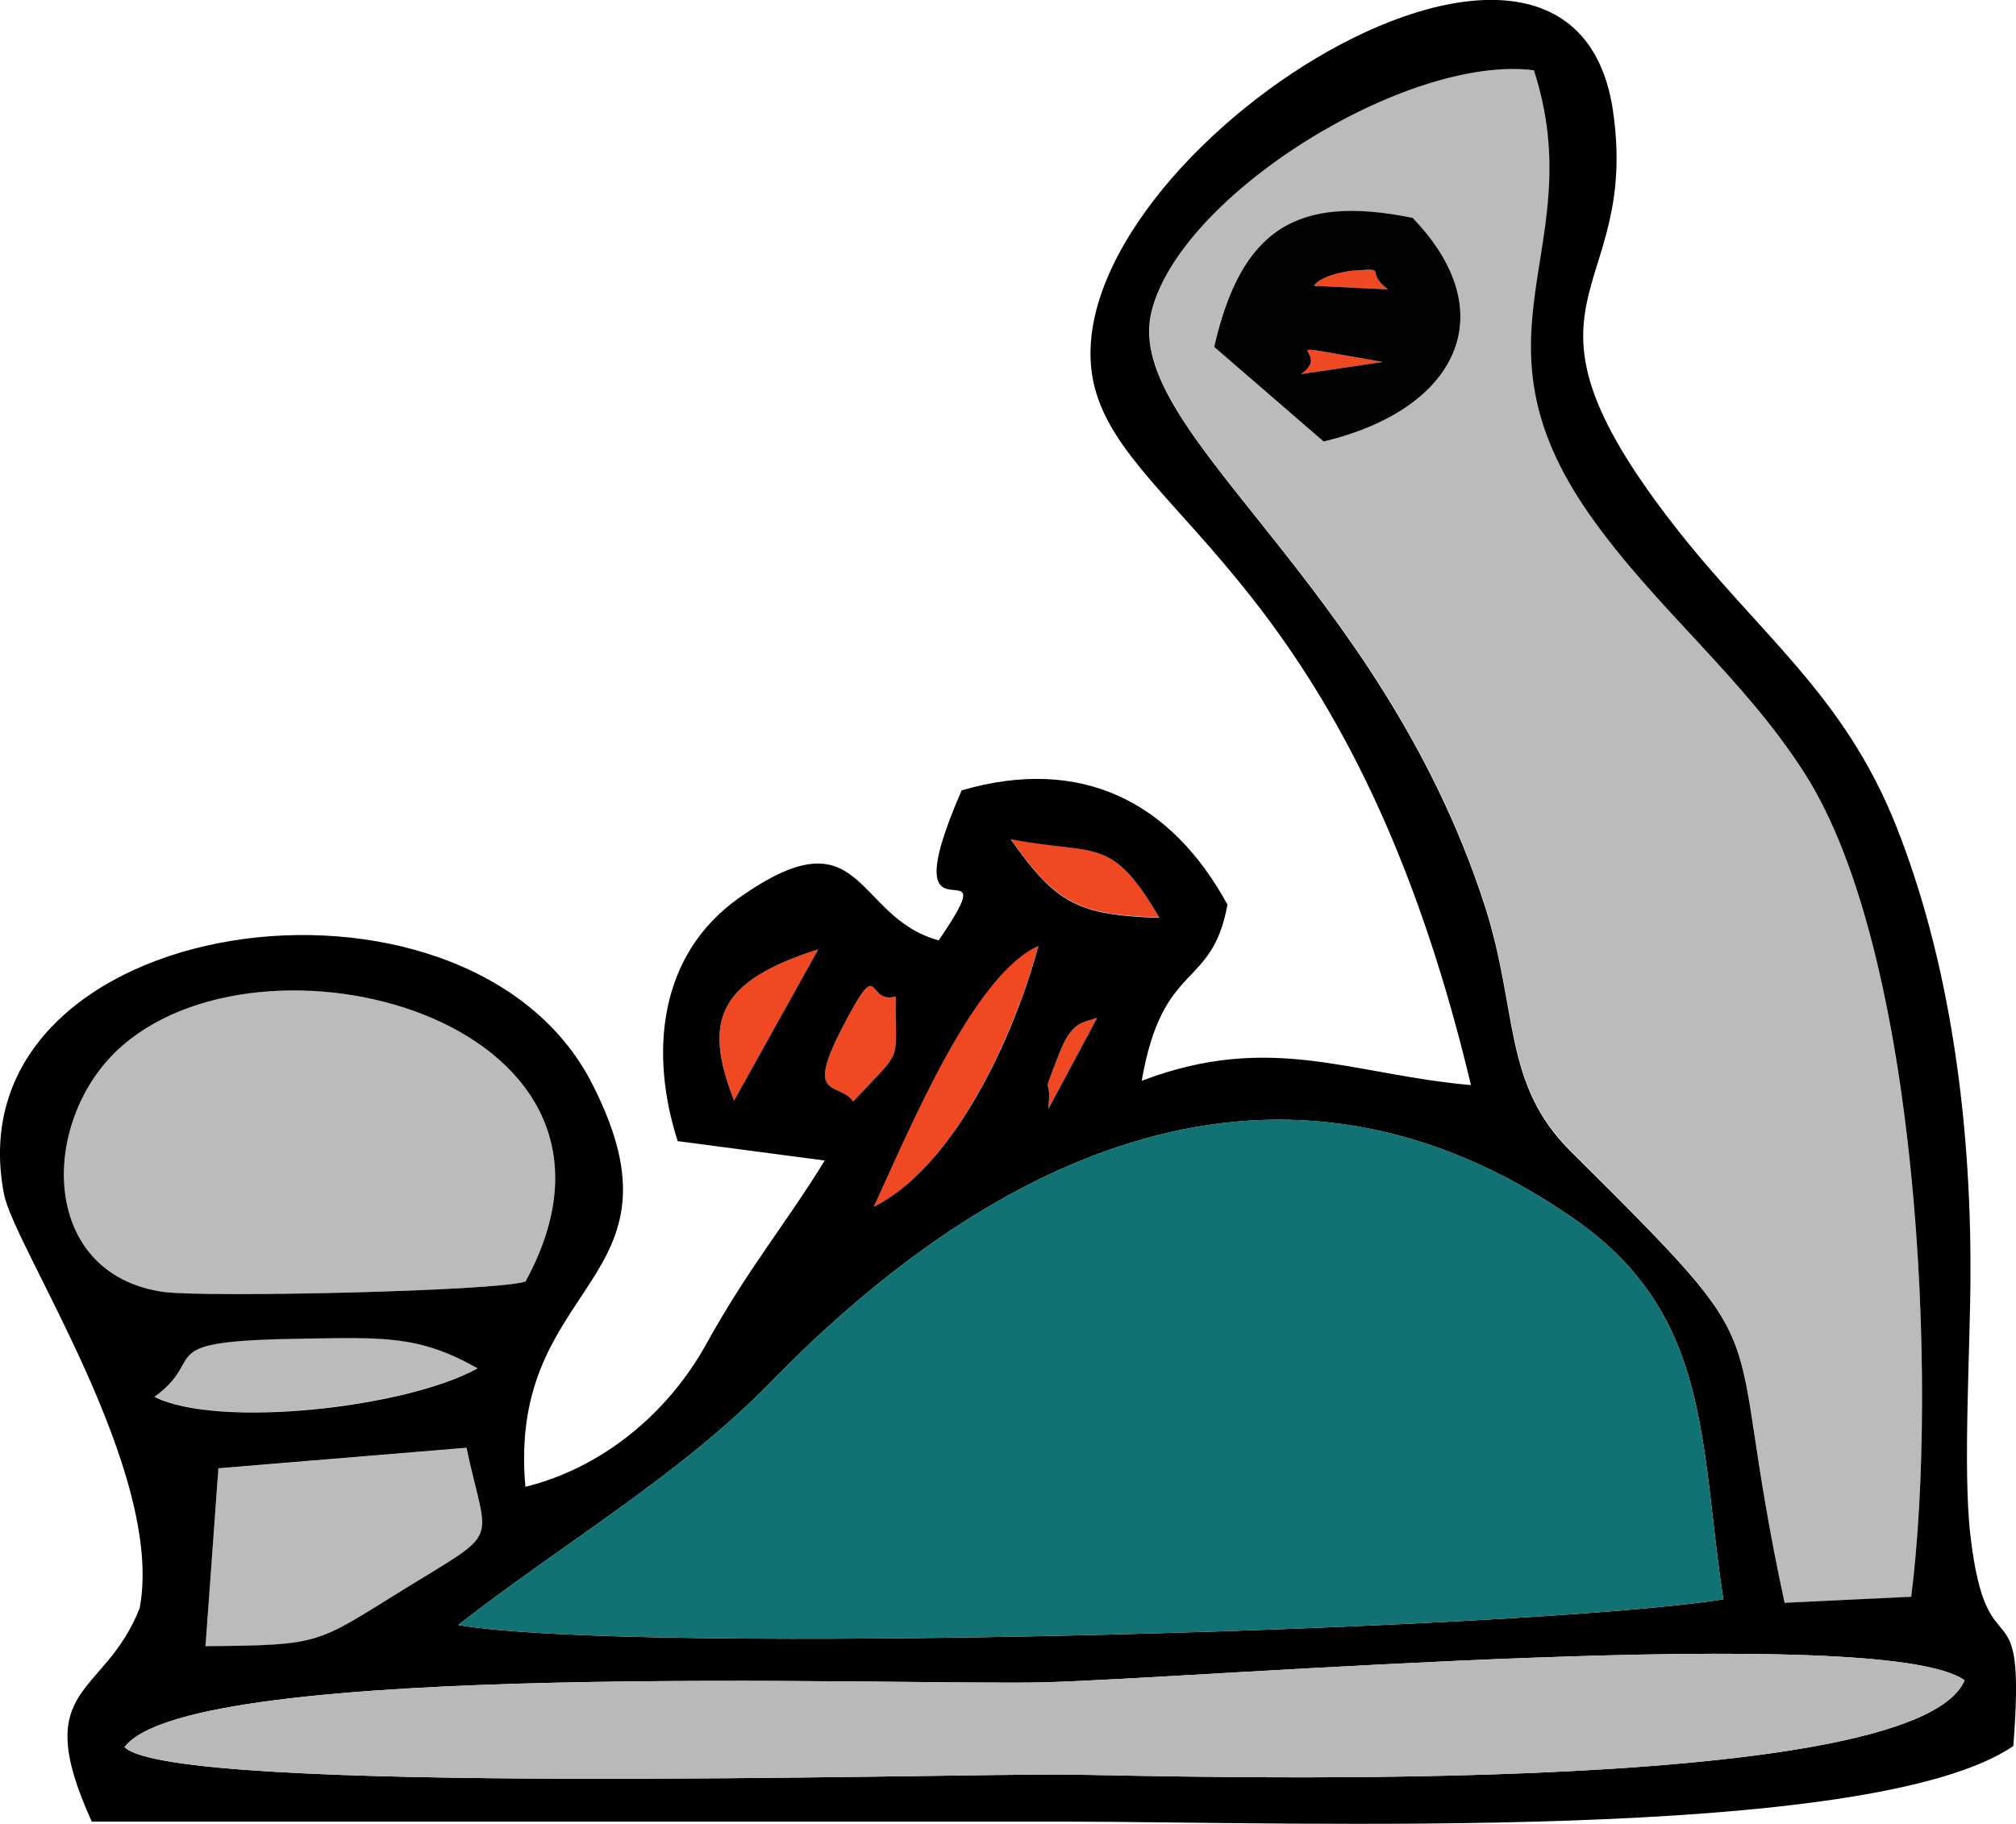 <svg xmlns="http://www.w3.org/2000/svg" viewBox="0 0 226.62 205.04"><defs><style>.a{fill:#ef4823;}.a,.b,.c,.d,.e,.f{fill-rule:evenodd;}.b{fill:#bbb;}.d{fill:#127173;}.e{fill:#b9b9b9;}.f{fill:#020202;}</style></defs><path class="a" d="M98.19,135.68c9.07-4.5,15.76-19.16,18.54-29.39C109.39,109.6,102.36,126.72,98.19,135.68Z"/><path class="a" d="M82.52,123.72l9.46-17C80.87,110.26,78.92,114.59,82.52,123.72Z"/><path class="a" d="M130.31,103.14c-5.47-9.35-7.06-6.92-16.7-8.84C118.74,101.64,121.35,102.83,130.31,103.14Z"/><path class="a" d="M95.9,123.83c5.86-6.29,4.67-4,4.79-11.82-3.46,1-1.51-5.18-6.1,3.69C90.45,123.75,94.34,121.54,95.9,123.83Z"/><path class="a" d="M117.84,124.68l5.49-10.26c-1.72.6-2.86.4-4.28,4.06C116.82,124.2,118.29,120.21,117.84,124.68Z"/><path class="a" d="M147.68,32.13l8.31.4c-2.78-2.15.37-2.41-3.94-2.1C151.17,30.49,148.34,31.06,147.68,32.13Z"/><path class="a" d="M146.24,42.05l9.18-1.36C141.16,38.23,150.24,39.33,146.24,42.05Z"/><path class="b" d="M136.49,39c3-13.23,9.3-17.12,22.31-14.51,10.37,10.74,5,21.57-10,25.14Zm64.12,141.17,14.23-.65c3.06-24.21.82-72.48-11.94-92.5C196,76.13,186.09,68.42,178.67,57.79c-14.26-20.44.22-30-6.21-49.89-14.26-1.85-39.83,14-43,27.18-3.26,13.52,25.6,30.08,37.44,66.59,3.83,11.85,2,20.07,9.67,27.69C201.26,154,193.27,146.09,200.61,180.13Z"/><path class="b" d="M59.07,144.07c15.74-28.83-28.29-41.13-45.21-26.61-9.41,8.05-9.69,25.76,4.56,27.78C23,145.86,55.53,145.18,59.07,144.07Z"/><path class="b" d="M24.55,165.08l-1.45,20c13.13-.14,12.25-.17,22.51-6.52,10.94-6.74,9.18-4.65,6.83-15.79Z"/><path class="b" d="M17.35,157c7.23,3.6,28.29,1.24,36.34-3.21-6.49-3.68-10.46-3.48-19.39-3.34C16.5,150.73,23.61,152.49,17.35,157Z"/><path class="c" d="M14,196.4c7.54-10,87.44-6.89,103.29-7.28,17.63-.46,94.34-6.84,103.52-.23-5.67,13.55-90.14,10.69-100.86,10.6C106.1,199.35,19.42,201.9,14,196.4ZM51.5,182.68c11.4-8.93,24.92-16.81,35.1-27.27,24.94-25.62,57.26-41.38,90.34-18.4,15.5,10.78,14.09,25.18,16.78,42.78C171.61,183.28,71.74,186.08,51.5,182.68Zm.94-19.93c2.35,11.14,4.11,9.05-6.83,15.79-10.26,6.35-9.38,6.38-22.51,6.52l1.45-20ZM34.3,150.48c8.93-.14,12.9-.34,19.39,3.34-8,4.45-29.11,6.81-36.34,3.21C23.61,152.49,16.5,150.73,34.3,150.48Zm24.77-6.41c-3.54,1.11-36,1.79-40.65,1.17-14.25-2-14-19.73-4.56-27.78C30.78,102.94,74.81,115.24,59.07,144.07Zm58.77-19.39c.45-4.47-1-.48,1.21-6.2,1.42-3.66,2.56-3.46,4.28-4.06Zm-21.94-.85c-1.56-2.29-5.45-.08-1.31-8.13,4.59-8.87,2.64-2.67,6.1-3.69C100.57,119.86,101.76,117.54,95.9,123.83Zm-13.38-.11c-3.6-9.13-1.65-13.46,9.46-17Zm15.67,12c4.17-9,11.2-26.08,18.54-29.39C114,116.52,107.26,131.18,98.19,135.68Zm32.12-32.54c-9-.31-11.57-1.5-16.7-8.84C123.25,96.22,124.84,93.79,130.31,103.14Zm70.3,77c-7.34-34,.65-26.16-24.07-50.77-7.68-7.62-5.84-15.84-9.67-27.69C155,65.16,126.17,48.6,129.43,35.08c3.2-13.18,28.77-29,43-27.18,6.43,19.9-8.05,29.45,6.21,49.89C186.09,68.42,196,76.13,202.9,87c12.76,20,15,68.29,11.94,92.5Zm-35.27-58.2c-13.52-1.19-22.5-6-37-.48,2.38-13.69,7.88-10.12,9.64-19.81-6.32-11.57-16.44-16.75-29.88-12.84-8.53,19.56,5.84,4.56-2.58,16.86-9.61-2.6-8.36-14.71-22.42-4.79-9.18,6.47-10.06,17.63-6.92,27.36l16.53,2.18c-4.59,7.45-8.53,12-13.27,20.55-4.36,7.91-11.76,14-20.38,16.13-2.09-23.36,19-22.71,7.54-45.24C52.61,94.24-5.7,102.43.45,134.24c1.14,5.95,18.14,31.23,15.25,46.54-4,10.18-12.47,8.45-5.38,24H119.9c24.95,0,90.26,2.52,106.42-8.5,1.5-19.28-2.92-7.43-4.82-23.62-.88-7.45,0-21.31,0-29.42.08-17.83-2.47-35.6-8.37-50.43s-15.44-21.51-25-33.81c-20-25.74-3.77-25.29-6.8-46.46-4.73-32.83-64.6,6.34-58.28,31C126.85,58.24,151.82,65.21,165.34,121.93Z"/><path class="d" d="M51.5,182.68c20.24,3.4,120.11.6,142.22-2.89-2.69-17.6-1.28-32-16.78-42.78-33.08-23-65.4-7.22-90.34,18.4C76.42,165.87,62.9,173.75,51.5,182.68Z"/><path class="e" d="M14,196.4c5.47,5.5,92.15,2.95,106,3.09,10.72.09,95.19,2.95,100.86-10.6-9.18-6.61-85.89-.23-103.52.23C101.39,189.51,21.49,186.42,14,196.4Z"/><path class="f" d="M146.24,42.05c4-2.72-5.08-3.82,9.18-1.36ZM156,32.53l-8.31-.4c.66-1.07,3.49-1.64,4.37-1.7C156.36,30.12,153.21,30.38,156,32.53ZM136.49,39l12.3,10.63c15-3.57,20.38-14.4,10-25.14C145.79,21.84,139.52,25.73,136.49,39Z"/></svg>